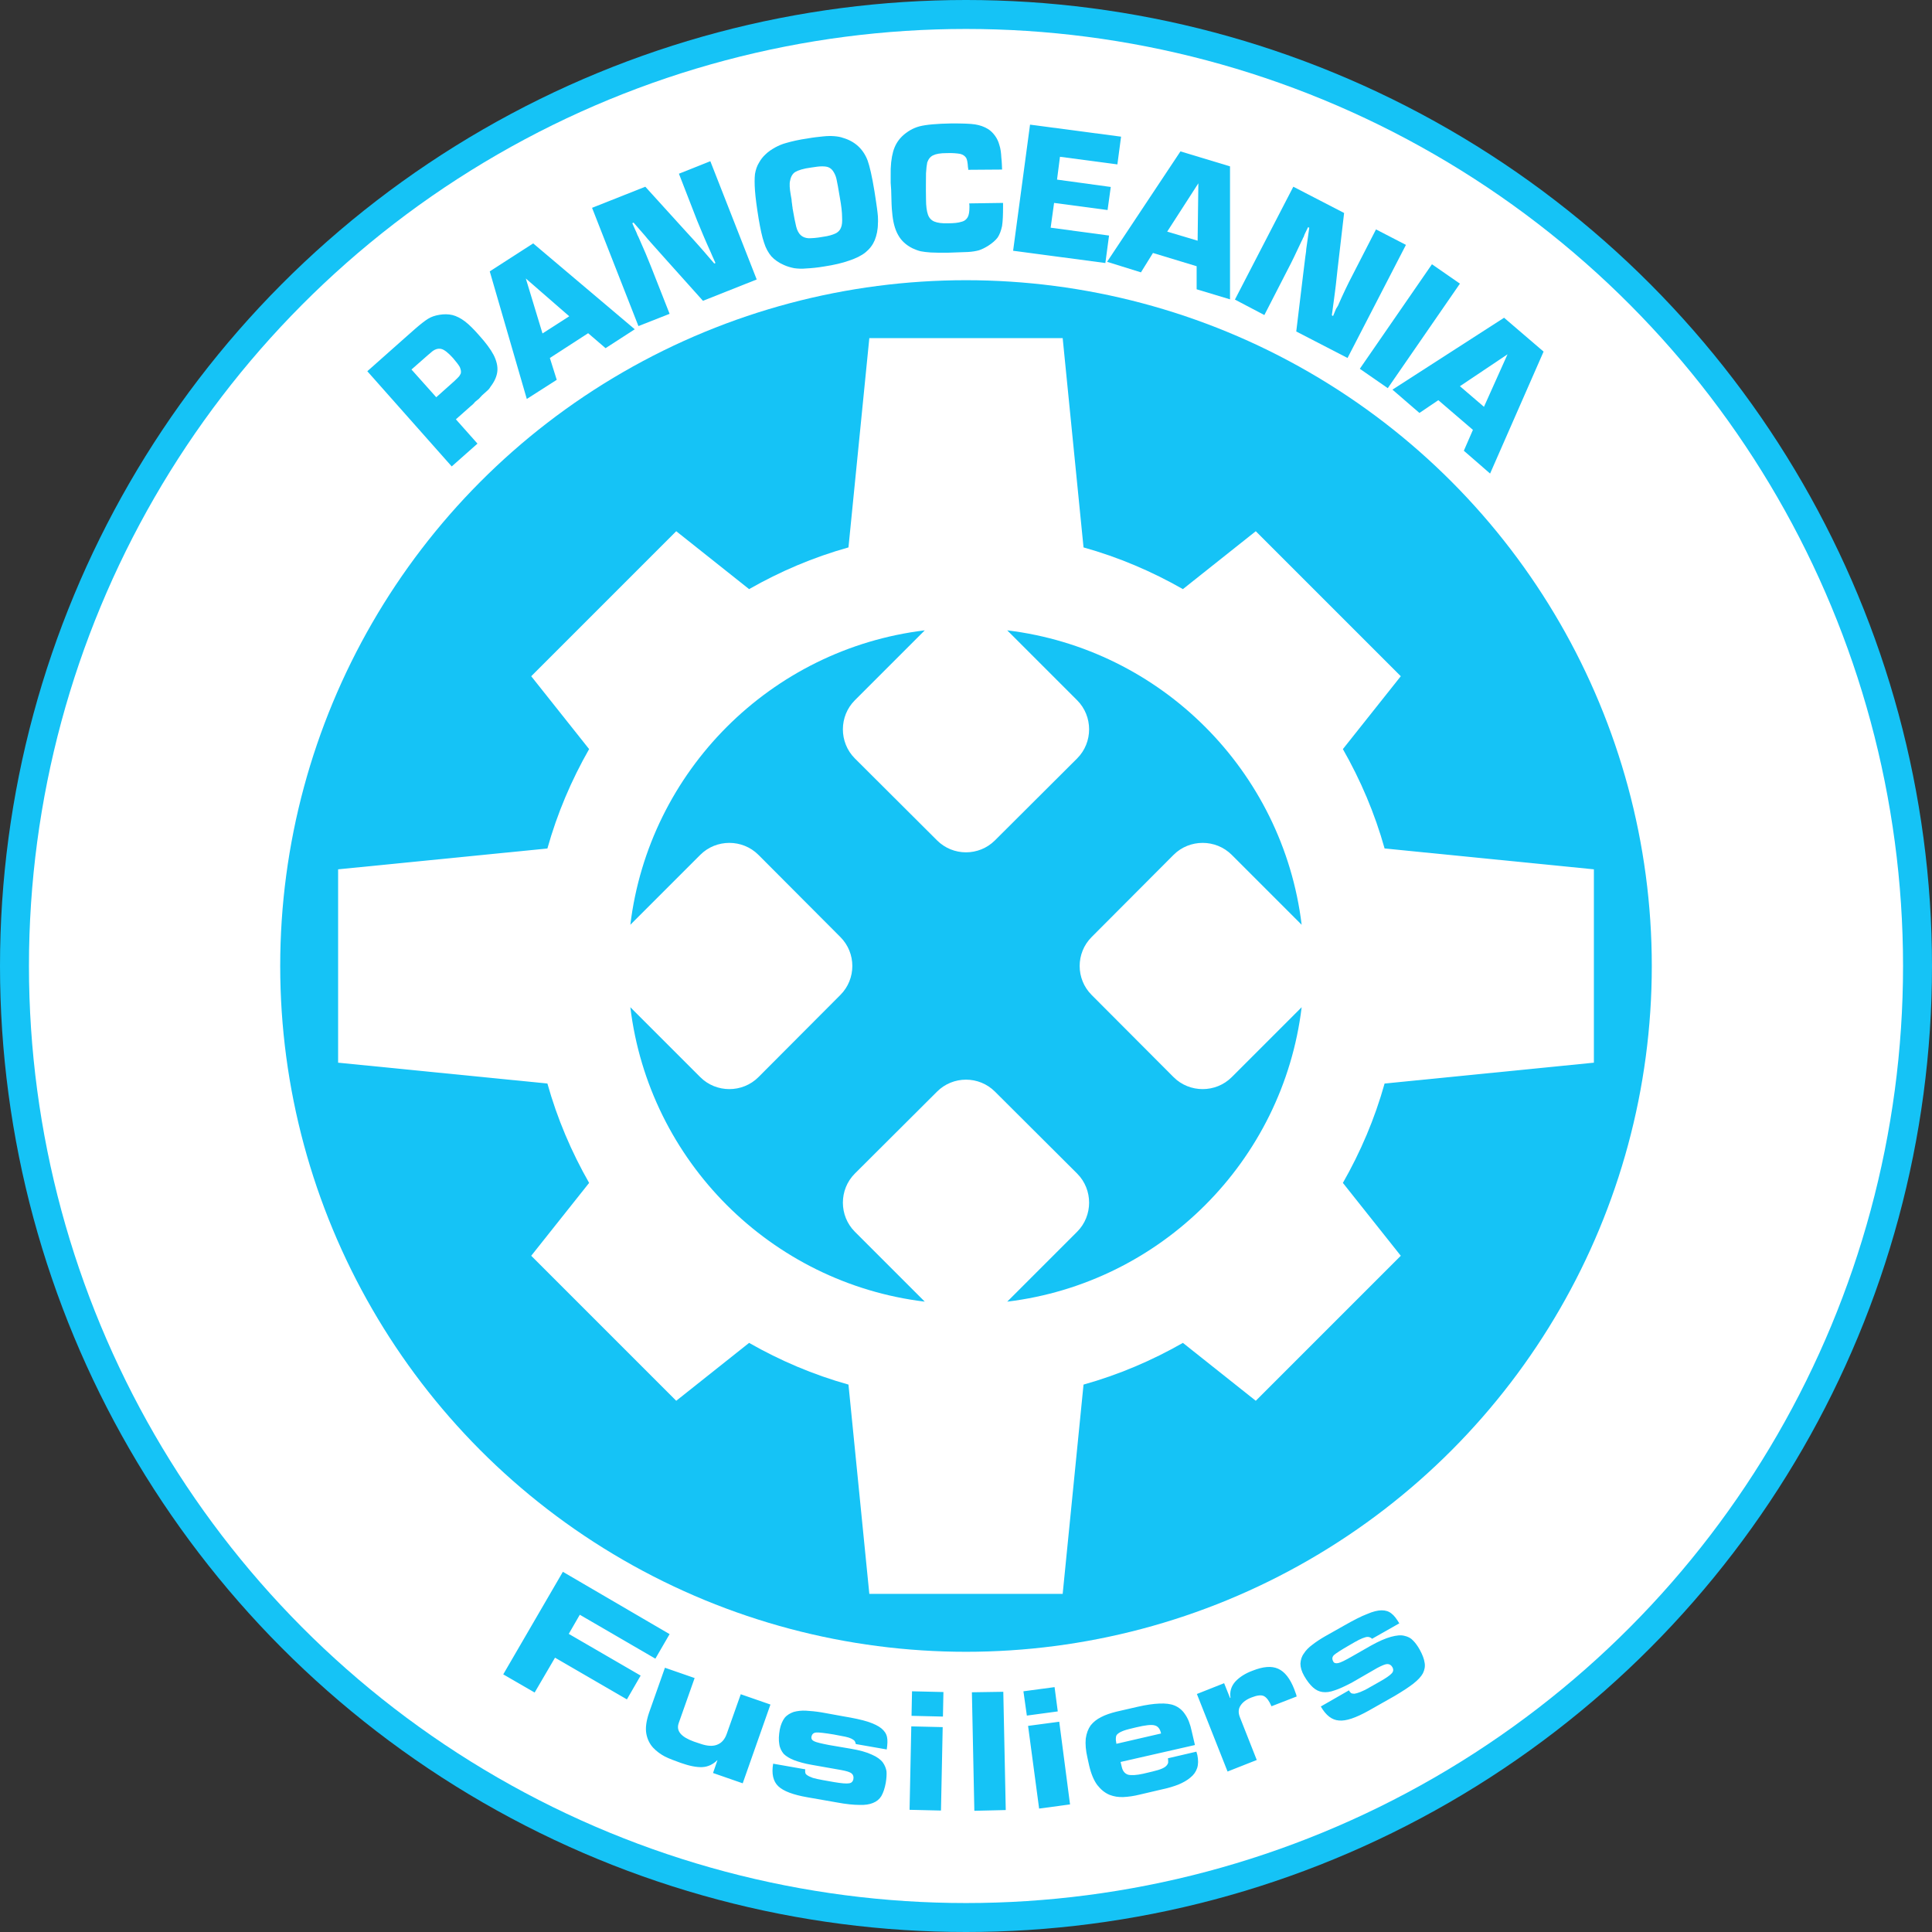 <?xml version="1.0" encoding="UTF-8" standalone="no"?>
<!-- Creator: CorelDRAW X7 -->

<svg
   xmlns:dc="http://purl.org/dc/elements/1.1/"
   xmlns:cc="http://creativecommons.org/ns#"
   xmlns:rdf="http://www.w3.org/1999/02/22-rdf-syntax-ns#"
   xmlns:svg="http://www.w3.org/2000/svg"
   xmlns="http://www.w3.org/2000/svg"
   xmlns:sodipodi="http://sodipodi.sourceforge.net/DTD/sodipodi-0.dtd"
   xmlns:inkscape="http://www.inkscape.org/namespaces/inkscape"
   xml:space="preserve"
   width="7.874in"
   height="7.874in"
   version="1.1"
   style="clip-rule:evenodd;fill-rule:evenodd;image-rendering:optimizeQuality;shape-rendering:geometricPrecision;text-rendering:geometricPrecision"
   viewBox="0 0 7874.001 7874.001"
   id="svg3977"
   inkscape:version="0.91 r13725"
   sodipodi:docname="PanOceania - Fusiliers - [N3] [Vyo].svg"><rect x="0" y="0" width="7874.001" height="7874.001" fill="#333333" stroke="none"/><sodipodi:namedview
     pagecolor="#ffffff"
     bordercolor="#666666"
     borderopacity="1"
     objecttolerance="10"
     gridtolerance="10"
     guidetolerance="10"
     inkscape:pageopacity="0"
     inkscape:pageshadow="2"
     inkscape:window-width="640"
     inkscape:window-height="480"
     id="namedview4012"
     showgrid="false"
     inkscape:zoom="0.23838384"
     inkscape:cx="736.83001"
     inkscape:cy="849.33005"
     inkscape:window-x="0"
     inkscape:window-y="0"
     inkscape:window-maximized="0"
     inkscape:current-layer="svg3977" /><defs
     id="defs3979"><style
       type="text/css"
       id="style3981"><![CDATA[
    .fil5 {fill:none}
    .fil2 {fill:#15C3F6}
    .fil0 {fill:#15C3F6}
    .fil3 {fill:white}
    .fil1 {fill:white}
    .fil4 {fill:#15C3F6;fill-rule:nonzero}
   ]]></style></defs><g
     id="Layer_x0020_1"
     transform="translate(3937,-7063)"><circle
       class="fil0"
       cy="11000"
       r="3937"
       id="circle3985"
       cx="0"
       style="fill:#15c3f6" /><circle
       class="fil1"
       cy="11000"
       r="3819"
       id="circle3987"
       cx="0"
       style="fill:#ffffff" /><circle
       class="fil2"
       cy="11000"
       r="2795"
       id="circle3989"
       cx="0"
       style="fill:#15c3f6" /><path
       class="fil3"
       d="m -394,8441 788,0 85,853 c 143,40 279,98 405,170 l 297,-236 591,591 -236,297 c 72,126 130,262 170,405 l 853,85 0,788 -853,85 c -40,143 -98,279 -170,405 l 236,297 -591,591 -297,-236 c -126,72 -262,130 -405,170 l -85,853 -788,0 -85,-853 c -143,-40 -279,-98 -405,-170 l -297,236 -591,-591 236,-297 c -72,-126 -130,-262 -170,-405 l -853,-85 0,-788 853,-85 c 40,-143 98,-279 170,-405 l -236,-297 591,-591 297,236 c 126,-72 262,-130 405,-170 l 85,-853 z"
       id="path3991"
       inkscape:connector-curvature="0"
       style="fill:#ffffff" /><path
       class="fil0"
       d="m 168,9632 c 627,76 1124,573 1200,1200 l -285,-285 c -65,-65 -172,-65 -237,0 l -334,335 c -65,65 -65,171 0,236 l 334,335 c 65,65 172,65 237,0 l 285,-285 c -76,627 -573,1124 -1200,1200 l 285,-285 c 65,-65 65,-172 0,-237 l -335,-334 c -65,-65 -171,-65 -236,0 l -335,334 c -65,65 -65,172 0,237 l 285,285 c -627,-76 -1124,-573 -1200,-1200 l 285,285 c 65,65 172,65 237,0 l 334,-335 c 65,-65 65,-171 0,-236 l -334,-335 c -65,-65 -172,-65 -237,0 l -285,285 c 76,-627 573,-1124 1200,-1200 l -285,285 c -65,65 -65,172 0,237 l 335,334 c 65,65 171,65 236,0 l 335,-334 c 65,-65 65,-172 0,-237 L 168,9632 Z"
       id="path3993"
       inkscape:connector-curvature="0"
       style="fill:#15c3f6" /><path
       class="fil4"
       d="m -1886,13887 128,74 83,-142 293,170 56,-97 -293,-170 45,-78 308,179 58,-100 -435,-254 -243,418 z m 1089,123 -121,-42 -57,161 c -8,23 -21,38 -40,45 -18,7 -41,5 -67,-4 l -27,-9 c -52,-19 -73,-43 -62,-75 l 65,-184 -121,-42 -65,184 c -11,33 -15,61 -11,84 4,23 14,43 28,58 14,15 31,27 48,36 18,9 40,17 65,26 34,12 63,18 87,17 23,-1 44,-11 61,-28 l 1,0 -18,52 121,42 113,-321 z m 11,241 c -7,41 0,72 21,92 21,20 61,35 119,45 l 120,21 c 37,7 68,10 91,10 23,1 42,-2 56,-8 15,-6 26,-15 34,-28 8,-14 14,-32 18,-54 3,-18 4,-34 3,-47 -2,-12 -7,-25 -15,-36 -9,-12 -24,-23 -45,-32 -21,-10 -50,-18 -86,-24 l -88,-15 c -31,-6 -52,-11 -60,-15 -9,-4 -13,-10 -12,-18 2,-11 8,-17 19,-18 11,-1 35,2 72,8 20,4 36,7 47,9 10,2 19,5 25,8 6,3 10,6 13,9 2,3 4,8 5,13 l 126,22 c 3,-21 4,-38 1,-51 -3,-14 -11,-25 -23,-35 -12,-10 -31,-19 -55,-27 -25,-8 -58,-15 -100,-22 l -88,-16 c -24,-4 -46,-6 -64,-7 -18,-1 -35,1 -50,5 -14,5 -27,12 -37,24 -9,12 -16,28 -20,48 -4,23 -5,43 -2,59 2,16 9,29 18,40 10,10 25,19 43,26 19,7 43,14 73,19 l 119,21 c 21,4 35,8 42,14 6,5 9,13 7,23 -2,10 -8,16 -18,17 -10,2 -31,0 -61,-5 l -45,-8 c -17,-3 -30,-6 -41,-9 -10,-4 -18,-7 -23,-11 -5,-3 -8,-7 -8,-11 -1,-4 -1,-8 0,-13 l -131,-23 z m 691,-149 -128,-3 -7,340 128,3 7,-340 z m 3,-143 -128,-3 -2,100 128,3 2,-100 z m 126,484 128,-3 -10,-482 -128,2 10,483 z m 346,-363 -127,17 45,337 126,-17 -44,-337 z m -19,-141 -127,17 14,99 126,-17 -13,-99 z m 141,320 c 8,34 19,60 33,79 15,19 31,32 50,40 18,7 37,10 57,9 20,-1 42,-4 66,-10 l 94,-22 c 24,-5 46,-12 64,-19 19,-8 35,-17 48,-28 14,-11 23,-24 28,-39 5,-15 5,-33 1,-53 l -4,-14 -116,27 c 1,6 1,11 1,16 0,4 -2,8 -6,13 -4,5 -10,9 -19,13 -9,4 -22,8 -39,12 l -38,9 c -27,6 -48,7 -61,4 -13,-4 -22,-14 -26,-31 l -5,-21 303,-69 -13,-56 c -6,-29 -15,-52 -27,-69 -11,-17 -26,-29 -43,-36 -17,-7 -37,-9 -62,-8 -24,1 -53,5 -88,13 l -87,20 c -24,6 -45,13 -62,22 -18,9 -32,20 -43,34 -10,14 -17,32 -20,54 -2,22 0,48 7,78 l 7,32 z m 111,-89 c -2,-10 -3,-19 -2,-25 0,-7 3,-12 8,-16 6,-5 14,-9 25,-13 11,-4 28,-8 49,-13 38,-9 63,-12 76,-8 13,3 22,14 26,33 l -182,42 z m 453,113 119,-47 -69,-175 c -7,-18 -6,-34 3,-47 9,-14 24,-25 45,-33 23,-9 40,-11 51,-5 11,6 21,20 30,41 l 103,-40 c -1,-2 -2,-4 -2,-7 -4,-10 -6,-17 -8,-22 -17,-44 -39,-72 -66,-84 -27,-12 -61,-9 -104,8 -30,11 -53,26 -70,44 -17,19 -24,41 -20,67 l -2,0 -24,-60 -111,44 125,316 z m 380,-265 c 21,36 45,55 74,57 29,3 69,-11 121,-40 l 106,-60 c 32,-19 58,-36 76,-50 19,-15 32,-29 39,-42 7,-14 10,-29 7,-44 -2,-15 -9,-33 -20,-53 -9,-16 -18,-28 -27,-37 -9,-10 -21,-16 -35,-19 -14,-4 -33,-2 -55,4 -22,6 -50,18 -82,36 l -77,44 c -28,16 -46,25 -56,27 -10,2 -17,0 -20,-6 -6,-11 -5,-19 3,-27 8,-7 28,-20 61,-39 17,-10 31,-18 41,-23 10,-5 18,-8 25,-10 6,-2 11,-2 16,-1 4,1 8,3 12,7 l 111,-63 c -11,-18 -21,-32 -32,-40 -11,-9 -24,-13 -40,-13 -16,0 -36,5 -59,15 -24,9 -55,25 -92,46 l -78,44 c -21,12 -39,24 -53,35 -15,11 -27,23 -35,36 -9,12 -13,26 -14,41 0,16 5,32 15,50 12,21 24,36 36,47 12,11 25,17 39,19 15,2 31,0 50,-7 19,-6 42,-17 69,-31 l 104,-60 c 19,-10 33,-16 41,-16 9,0 16,4 21,13 5,9 4,18 -3,25 -7,8 -24,20 -51,35 l -39,22 c -15,9 -28,15 -38,19 -10,4 -18,6 -24,7 -6,0 -11,-1 -14,-3 -3,-3 -6,-6 -8,-11 l -115,66 z"
       id="path3995"
       inkscape:connector-curvature="0"
       style="fill:#15c3f6;fill-rule:nonzero" /><circle
       class="fil5"
       cy="11000"
       r="3465"
       id="circle3997"
       cx="0"
       style="fill:none" /><path
       class="fil4"
       d="m -2096,8964 -344,-388 151,-134 43,-38 c 23,-20 41,-34 54,-42 13,-8 28,-13 46,-16 18,-3 36,-3 53,1 16,4 34,13 51,26 17,13 36,32 57,56 28,31 48,58 60,81 12,24 17,46 15,66 -2,20 -11,41 -27,62 -3,4 -5,7 -6,9 -2,2 -5,6 -10,10 -4,4 -11,10 -19,17 l -13,14 -16,13 -4,5 -6,6 -6,5 -62,55 88,99 -105,93 z m -63,-282 65,-58 c 16,-14 25,-24 28,-27 3,-4 5,-8 7,-12 2,-8 0,-16 -4,-26 -5,-9 -15,-22 -28,-37 -19,-21 -35,-34 -48,-37 -14,-3 -28,2 -42,15 l -13,11 -66,58 101,113 z"
       id="path3999"
       inkscape:connector-curvature="0"
       style="fill:#15c3f6;fill-rule:nonzero" /><path
       id="1"
       class="fil4"
       d="m -1540,8421 -156,101 28,89 -122,78 -151,-520 177,-114 414,350 -119,77 -71,-61 z m -77,-69 -177,-154 68,224 109,-70 z"
       inkscape:connector-curvature="0"
       style="fill:#15c3f6;fill-rule:nonzero" /><path
       id="2"
       class="fil4"
       d="m -1042,7720 189,482 -219,87 -156,-174 c -27,-30 -43,-48 -49,-55 -6,-7 -11,-12 -14,-16 -3,-3 -9,-10 -17,-20 -9,-10 -24,-28 -47,-54 l -5,3 13,29 c 2,5 4,8 5,11 1,2 2,5 3,8 2,3 3,6 5,10 21,47 38,87 50,118 l 76,193 -127,50 -189,-482 217,-86 157,173 c 34,37 54,59 59,65 6,6 27,31 65,75 l 5,-2 -13,-29 -6,-14 c -21,-46 -39,-89 -55,-128 l -75,-193 128,-51 z"
       inkscape:connector-curvature="0"
       style="fill:#15c3f6;fill-rule:nonzero" /><path
       id="3"
       class="fil4"
       d="m -644,7627 c 22,-4 42,-6 61,-8 18,-2 34,-2 46,-1 13,1 25,3 36,7 48,14 82,45 100,92 8,22 18,64 28,126 5,31 8,53 10,67 2,13 3,25 4,35 0,10 1,19 0,28 0,26 -5,49 -13,69 -8,19 -20,35 -37,49 -17,14 -40,25 -67,34 -28,10 -62,18 -102,24 -29,5 -53,7 -72,8 -19,2 -35,1 -50,-1 -15,-3 -29,-7 -42,-13 -21,-9 -38,-21 -51,-35 -12,-14 -23,-33 -30,-56 -8,-23 -15,-56 -22,-97 -8,-49 -13,-87 -15,-115 -2,-28 -2,-50 0,-68 3,-17 8,-33 17,-47 6,-11 15,-23 26,-33 11,-11 25,-20 39,-28 15,-8 29,-14 44,-18 24,-7 54,-14 90,-19 z m -70,232 3,17 c 0,5 1,11 2,18 1,7 1,12 2,13 0,2 0,3 0,4 6,35 11,60 15,76 4,16 11,28 19,35 8,7 18,11 31,12 13,0 33,-1 60,-6 22,-3 38,-8 49,-13 11,-5 19,-13 23,-23 5,-11 6,-25 5,-44 0,-19 -3,-46 -9,-79 -6,-38 -11,-63 -14,-77 -3,-13 -8,-23 -14,-32 -5,-7 -11,-12 -18,-15 -7,-3 -16,-4 -27,-4 -12,0 -26,2 -45,5 -31,4 -52,11 -64,18 -11,7 -18,19 -21,36 -3,11 -2,31 3,59 z"
       inkscape:connector-curvature="0"
       style="fill:#15c3f6;fill-rule:nonzero" /><path
       id="4"
       class="fil4"
       d="m 13,7892 138,-2 0,16 c 0,32 -1,58 -4,78 -4,19 -10,35 -18,47 -9,12 -22,23 -39,34 -13,8 -25,14 -37,18 -11,3 -26,6 -45,7 -19,1 -47,2 -83,3 -30,0 -53,0 -69,-1 -16,-1 -30,-3 -41,-5 -12,-3 -22,-7 -33,-12 -26,-13 -46,-31 -59,-55 -13,-23 -21,-54 -24,-92 -2,-15 -3,-46 -4,-91 l -2,-29 0,-29 c -1,-40 3,-73 10,-98 7,-25 19,-45 36,-62 21,-20 45,-34 71,-41 27,-7 71,-11 132,-12 44,0 76,1 95,4 19,3 37,9 53,19 11,7 20,16 28,27 8,11 14,23 18,38 5,15 7,32 8,51 1,11 2,19 2,25 0,6 1,14 1,24 l -138,1 c 0,-3 0,-5 0,-6 0,-1 -1,-2 -1,-4 -1,-17 -3,-30 -7,-38 -5,-8 -13,-14 -25,-17 -13,-2 -31,-4 -55,-3 -25,0 -43,3 -55,9 -11,5 -19,15 -24,29 -2,10 -4,25 -5,44 0,20 -1,55 0,107 0,27 3,48 8,62 5,14 14,23 26,28 12,5 31,8 56,7 24,0 42,-2 54,-6 13,-3 21,-10 26,-19 5,-9 7,-23 7,-41 0,-5 0,-11 -1,-15 z"
       inkscape:connector-curvature="0"
       style="fill:#15c3f6;fill-rule:nonzero" /><polygon
       id="5"
       class="fil4"
       points="577,7919 359,7890 345,7991 583,8023 568,8135 192,8085 261,7571 632,7620 617,7733 383,7702 371,7795 590,7825 "
       style="fill:#15c3f6;fill-rule:nonzero" /><path
       id="6"
       class="fil4"
       d="m 940,8148 -178,-54 -49,79 -138,-43 299,-450 202,61 0,542 -136,-41 0,-94 z m 4,-104 3,-234 -127,197 124,37 z"
       inkscape:connector-curvature="0"
       style="fill:#15c3f6;fill-rule:nonzero" /><path
       id="7"
       class="fil4"
       d="m 1793,8061 -238,461 -209,-108 28,-232 c 5,-40 8,-64 9,-73 1,-9 2,-16 3,-21 0,-5 1,-14 3,-26 2,-13 5,-37 10,-71 l -5,-2 -14,29 c -2,5 -3,8 -4,11 -2,2 -3,5 -4,8 -1,2 -3,6 -5,10 -22,47 -40,85 -56,115 l -95,185 -120,-63 238,-460 207,107 -27,232 c -5,50 -9,80 -10,88 -1,7 -5,40 -13,97 l 5,3 12,-29 8,-13 c 20,-46 40,-88 60,-126 l 95,-185 122,63 z"
       inkscape:connector-curvature="0"
       style="fill:#15c3f6;fill-rule:nonzero" /><polygon
       id="8"
       class="fil4"
       points="1899,8140 2013,8219 1719,8645 1605,8566 "
       style="fill:#15c3f6;fill-rule:nonzero" /><path
       id="9"
       class="fil4"
       d="m 2066,8815 -141,-121 -77,52 -110,-95 455,-293 161,138 -218,497 -107,-93 37,-85 z m 45,-94 96,-214 -194,130 98,84 z"
       inkscape:connector-curvature="0"
       style="fill:#15c3f6;fill-rule:nonzero" /><circle
       class="fil5"
       cy="11000"
       r="3780"
       id="circle4010"
       cx="0"
       style="fill:none" /></g></svg>